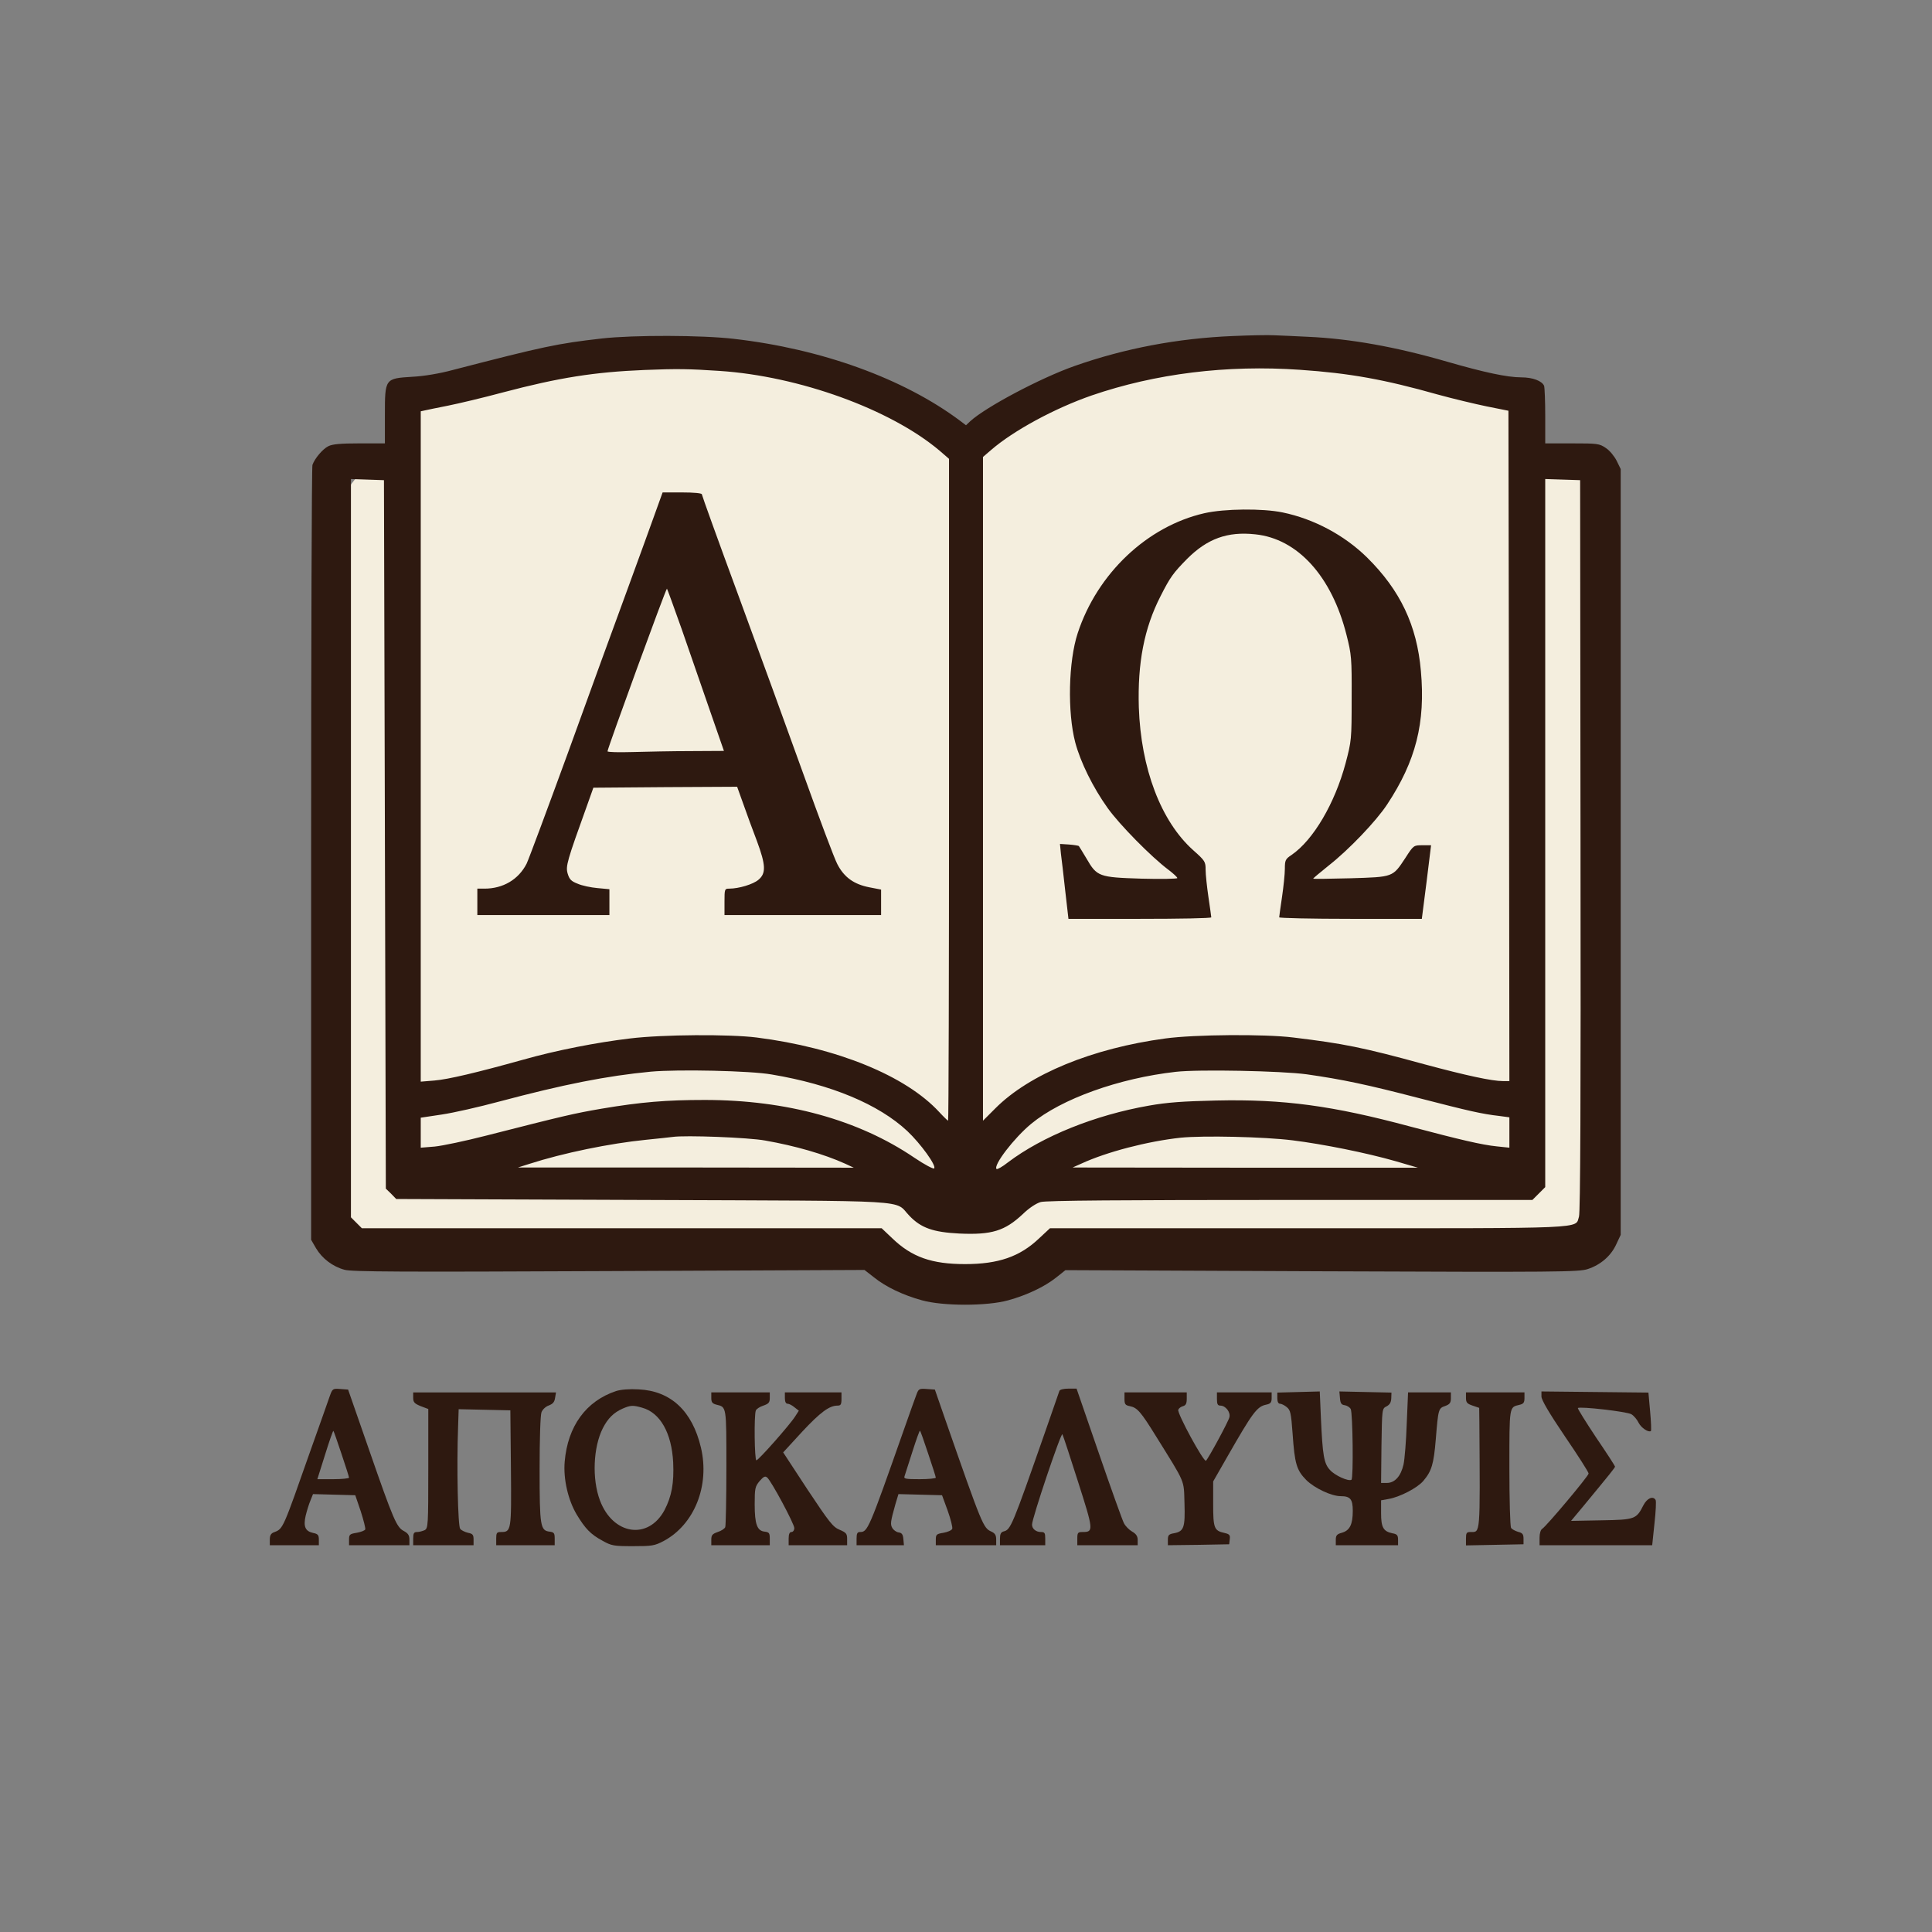 <?xml version="1.0" encoding="UTF-8" standalone="no"?>
<svg
   version="1.0"
   width="1024pt"
   height="1024pt"
   viewBox="0 0 1024 1024"
   preserveAspectRatio="xMidYMid meet"
   id="svg13"
   sodipodi:docname="app_icon (1).svg"
   inkscape:version="1.4 (86a8ad7, 2024-10-11)"
   xmlns:inkscape="http://www.inkscape.org/namespaces/inkscape"
   xmlns:sodipodi="http://sodipodi.sourceforge.net/DTD/sodipodi-0.dtd"
   xmlns="http://www.w3.org/2000/svg"
   xmlns:svg="http://www.w3.org/2000/svg">
  <rect x="0" y="0" width="1024" height="1024" fill="#808080" stroke="none"/>
  <g
     transform="translate(0,1024) scale(0.1,-0.1)"
     fill="#000000"
     stroke="none"
     id="g13">
    <path
       d="M8170 2838 c0 -18 41 -88 125 -212 69 -101 125 -189 125 -196 0 -13 -225 -281 -246 -293 -8 -5 -14 -24 -14 -47 l0 -40 298 0 299 0 12 115 c7 63 10 119 6 125 -14 23 -45 9 -64 -27 -38 -75 -44 -78 -223 -81 l-161 -3 65 78 c146 177 168 204 168 210 0 3 -45 73 -101 155 -55 83 -98 152 -96 155 10 10 263 -19 284 -33 13 -8 30 -28 38 -45 14 -27 51 -52 65 -44 3 2 1 49 -4 104 l-9 100 -283 3 -284 3 0 -27z"
       id="path9"
       inkscape:label="text_s"
       style="fill:#2e1910;fill-opacity:1" />
    <path
       d="M7770 2831 c0 -25 6 -31 35 -41 l35 -12 1 -76 c4 -606 6 -582 -47 -582 -21 0 -24 -5 -24 -35 l0 -36 153 3 152 3 0 29 c0 24 -5 31 -29 37 -16 5 -33 14 -37 21 -5 7 -9 151 -9 319 0 329 -1 320 53 333 22 5 27 12 27 36 l0 30 -155 0 -155 0 0 -29z"
       id="path13"
       inkscape:label="text_i"
       style="fill:#2e1910;fill-opacity:1" />
    <path
       d="M6883 2862 l-113 -3 0 -29 c0 -19 5 -30 14 -30 8 0 24 -8 36 -18 20 -16 23 -32 31 -140 11 -161 21 -194 73 -247 44 -43 133 -85 182 -85 51 0 64 -16 64 -78 0 -72 -16 -104 -58 -116 -26 -7 -32 -14 -32 -37 l0 -29 165 0 165 0 0 29 c0 23 -5 30 -29 34 -49 10 -61 31 -61 107 l0 68 39 7 c60 10 154 59 185 96 44 52 55 88 66 221 13 160 14 164 50 176 24 9 30 17 30 41 l0 31 -113 0 -114 0 -7 -166 c-3 -91 -11 -188 -17 -216 -14 -62 -46 -98 -89 -98 l-30 0 2 197 c3 197 3 197 27 209 17 9 24 21 25 43 l1 30 -138 3 -138 3 3 -35 c2 -28 8 -36 26 -38 12 -2 26 -11 31 -20 11 -21 15 -368 4 -375 -16 -10 -89 23 -114 52 -32 34 -39 77 -48 276 l-6 140 -112 -3z"
       id="path8"
       inkscape:label="text_psi"
       transform="translate(0,2.5e-4)"
       style="fill:#2e1910;fill-opacity:1" />
    <path
       d="M5960 2826 c0 -29 4 -34 29 -39 39 -8 58 -30 139 -161 158 -254 146 -227 150 -353 4 -128 -3 -149 -53 -159 -30 -5 -35 -10 -35 -35 l0 -29 163 2 162 3 3 27 c3 22 -2 27 -28 33 -55 12 -60 25 -60 155 l0 118 75 131 c134 234 157 266 206 276 24 5 29 12 29 36 l0 29 -145 0 -145 0 0 -35 c0 -27 4 -35 18 -35 28 0 55 -35 48 -62 -6 -24 -110 -216 -124 -230 -11 -11 -154 252 -147 270 3 8 14 16 25 19 15 4 20 14 20 39 l0 34 -165 0 -165 0 0 -34z"
       id="path12"
       inkscape:label="text_u"
       transform="translate(0,2.5e-4)"
       style="fill:#2e1910;fill-opacity:1" />
    <path
       d="M5615 2868 c-2 -7 -36 -103 -74 -213 -177 -506 -184 -523 -222 -532 -14 -4 -19 -14 -19 -39 l0 -34 120 0 120 0 0 35 c0 30 -3 35 -23 35 -26 0 -47 17 -47 39 -1 31 154 491 161 479 4 -7 41 -120 83 -252 82 -256 83 -266 25 -266 -26 0 -29 -3 -29 -35 l0 -35 160 0 160 0 0 28 c0 19 -8 32 -29 44 -16 9 -36 29 -44 45 -8 15 -68 182 -133 371 l-118 342 -43 0 c-26 0 -45 -5 -48 -12z"
       id="path7"
       inkscape:label="text_l"
       transform="translate(0,2.5e-4)"
       style="fill:#2e1910;fill-opacity:1" />
    <path
       d="M4859 2853 c-6 -15 -37 -102 -69 -193 -186 -529 -191 -540 -232 -540 -14 0 -18 -8 -18 -35 l0 -35 126 0 125 0 -3 33 c-2 24 -8 33 -26 35 -12 2 -27 13 -33 24 -11 20 -9 33 17 126 l16 53 115 -3 116 -3 30 -82 c16 -45 27 -89 24 -96 -3 -8 -24 -17 -46 -21 -37 -6 -41 -9 -41 -36 l0 -30 160 0 160 0 0 30 c0 23 -6 33 -25 42 -44 20 -47 27 -248 603 l-52 150 -43 3 c-38 3 -43 1 -53 -25z m61 -319 c22 -65 40 -122 40 -126 0 -4 -39 -8 -86 -8 -73 0 -85 2 -80 15 3 9 22 68 42 131 20 63 38 113 40 111 3 -2 22 -57 44 -123z"
       id="path6"
       inkscape:label="text_a2"
       transform="translate(0,2.5e-4)"
       style="fill:#2e1910;fill-opacity:1" />
    <path
       d="M3770 2831 c0 -23 5 -30 27 -36 54 -13 53 -6 53 -330 0 -167 -3 -310 -6 -319 -3 -8 -21 -20 -40 -26 -28 -10 -34 -16 -34 -41 l0 -29 155 0 155 0 0 34 c0 30 -3 35 -27 38 -40 4 -53 39 -53 145 0 84 2 94 26 123 21 24 29 28 40 19 22 -18 144 -246 144 -268 0 -12 -7 -21 -15 -21 -10 0 -15 -11 -15 -35 l0 -35 155 0 155 0 0 33 c0 28 -5 34 -40 49 -35 14 -55 40 -170 213 l-129 197 100 109 c98 105 145 139 188 139 17 0 21 6 21 35 l0 35 -150 0 -150 0 0 -30 c0 -19 5 -30 14 -30 8 0 24 -8 37 -19 l23 -18 -20 -31 c-27 -43 -194 -232 -205 -232 -10 0 -13 239 -3 264 3 8 21 20 40 26 28 10 34 16 34 41 l0 29 -155 0 -155 0 0 -29z"
       id="path11"
       inkscape:label="text_k"
       transform="translate(0,2.5e-4)"
       style="fill:#2e1910;fill-opacity:1" />
    <path
       d="M3265 2867 c-159 -53 -256 -186 -272 -374 -8 -92 18 -204 64 -281 45 -74 73 -104 136 -138 48 -27 60 -29 162 -29 101 0 114 2 162 27 163 87 246 293 198 496 -46 194 -160 300 -330 308 -49 3 -95 -1 -120 -9z m138 -88 c96 -26 157 -134 165 -290 5 -110 -8 -180 -46 -253 -86 -160 -273 -132 -342 51 -43 114 -36 282 15 383 27 53 58 83 105 104 42 18 54 19 103 5z"
       id="path5"
       inkscape:label="text_o"
       transform="translate(0,2.5e-4)"
       style="fill:#2e1910;fill-opacity:1" />
    <path
       d="M2190 2832 c0 -24 6 -31 40 -45 l40 -15 0 -316 c0 -301 -1 -316 -19 -326 -11 -5 -29 -10 -40 -10 -17 0 -21 -6 -21 -35 l0 -35 160 0 160 0 0 30 c0 26 -5 31 -30 36 -16 4 -35 13 -41 21 -12 14 -19 330 -11 541 l3 93 137 -3 137 -3 3 -307 c3 -334 2 -338 -54 -338 -21 0 -24 -5 -24 -35 l0 -35 155 0 155 0 0 34 c0 30 -3 35 -27 38 -49 6 -53 28 -53 330 0 160 4 288 10 303 6 15 22 30 39 36 21 8 30 18 33 40 l5 29 -379 0 -378 0 0 -28z"
       id="path10"
       inkscape:label="text_p"
       transform="translate(0,2.5e-4)"
       style="fill:#2e1910;fill-opacity:1" />
    <path
       d="M1747 2838 c-8 -24 -54 -153 -102 -288 -146 -415 -144 -413 -192 -431 -17 -6 -23 -17 -23 -39 l0 -30 130 0 130 0 0 29 c0 25 -5 31 -30 36 -42 9 -53 34 -40 91 6 25 17 61 25 80 l14 35 112 -3 112 -3 29 -85 c15 -47 26 -90 24 -96 -2 -6 -23 -14 -45 -18 -37 -6 -41 -9 -41 -36 l0 -30 160 0 160 0 0 30 c0 22 -7 33 -29 45 -39 20 -55 57 -186 434 l-110 316 -41 3 c-41 3 -42 2 -57 -40z m63 -304 c22 -65 40 -122 40 -126 0 -4 -38 -8 -84 -8 l-84 0 41 130 c22 71 42 128 44 126 2 -1 21 -56 43 -122z"
       id="path4"
       inkscape:label="text_a1"
       transform="translate(0,2.5e-4)"
       style="fill:#2e1910;fill-opacity:1" />
    <path
       d="m 6700.38,8359.647 c 351.893,5.468 849.504,-81.793 1175.129,-175.713 238.756,-88.744 190.475,-43.195 205.533,-411.555 198.697,-31.39 291.23,69.692 430.295,-34.557 -0.072,-500.377 -6.987,-1855.19 -7.089,-2355.567 -13.995,-385.815 60.673,-1390.764 -47.405,-1766.179 -374.017,-31.206 -2498.22,-88.408 -3307.191,-87.407 -871.412,-1.478 -2636.523,80.708 -3377.474,74.541 -32.781,894.896 -88.61,1563.355 -71.535,2457.444 -5.227,527.899 -63.092,1832.688 373.498,1691.93 80.707,469.111 -108.885,407.731 102.907,403.315 1282.309,276.34 1577.76,317.039 2975.556,-192.528 541.698,255.49 847.807,385.398 1547.777,396.275 z"
       fill="#f4eede"
       id="path3-0"
       style="stroke-width:11.315"
       inkscape:label="book_back"
       sodipodi:nodetypes="scccccccccccs" />
    <path
       d="M6384 7520 c-303 -69 -568 -319 -672 -636 -49 -149 -55 -418 -13 -579 28 -105 94 -239 172 -348 62 -87 231 -259 322 -327 25 -19 47 -39 47 -44 0 -4 -85 -6 -191 -3 -225 7 -235 11 -290 106 -20 34 -39 64 -41 67 -3 2 -26 6 -53 8 l-47 3 5 -51 c4 -28 14 -117 23 -198 l17 -148 379 0 c208 0 378 3 378 8 0 4 -7 52 -15 107 -8 55 -15 120 -15 145 0 43 -3 48 -66 104 -171 153 -277 433 -288 757 -7 235 28 419 115 589 51 101 68 124 141 198 107 107 214 146 361 130 225 -23 406 -223 484 -534 26 -103 28 -121 27 -334 0 -221 -1 -227 -32 -345 -57 -213 -171 -407 -286 -486 -33 -22 -36 -28 -36 -74 0 -27 -7 -95 -15 -149 -8 -55 -15 -103 -15 -108 0 -4 170 -8 378 -8 l378 0 25 195 24 195 -46 0 c-46 0 -47 0 -90 -67 -68 -103 -63 -101 -291 -108 -109 -3 -198 -4 -198 -2 0 2 37 33 83 70 107 84 251 235 309 323 152 230 204 433 179 708 -21 242 -110 428 -285 601 -121 119 -283 205 -448 239 -106 22 -308 20 -414 -4z"
       id="path3"
       inkscape:label="book_omega"
       transform="translate(0,2.5e-4)"
       style="fill:#2e1910;fill-opacity:1" />
    <path
       d="M3477 7533 c-19 -54 -87 -240 -150 -413 -64 -173 -206 -564 -316 -868 -111 -304 -210 -570 -220 -590 -43 -84 -125 -132 -223 -132 l-38 0 0 -70 0 -70 350 0 350 0 0 69 0 68 -64 6 c-34 3 -82 13 -104 23 -34 13 -44 23 -53 53 -12 40 -4 66 104 366 l32 90 381 3 381 2 33 -92 c18 -51 50 -139 72 -196 47 -127 49 -171 8 -205 -28 -24 -104 -47 -155 -47 -24 0 -25 -2 -25 -70 l0 -70 415 0 415 0 0 68 0 67 -62 12 c-82 16 -134 53 -170 123 -16 30 -96 244 -179 475 -83 231 -238 657 -345 948 -107 290 -194 532 -194 537 0 6 -43 10 -104 10 l-104 0 -35 -97z m137 -630 c42 -120 109 -314 149 -430 l74 -213 -176 -1 c-97 0 -236 -3 -308 -5 -73 -2 -133 -1 -133 4 0 15 309 862 315 862 1 0 37 -98 79 -217z"
       id="path2"
       inkscape:label="book_alpha"
       transform="translate(0,2.5e-4)"
       style="fill:#2e1910;fill-opacity:1" />
    <path
       d="M6535 8459 c-292 -12 -573 -65 -840 -159 -179 -63 -470 -217 -553 -293 l-22 -21 -33 25 c-299 223 -733 380 -1197 433 -170 20 -531 21 -700 2 -237 -27 -307 -42 -790 -167 -70 -19 -154 -33 -215 -36 -145 -9 -145 -9 -145 -203 l0 -150 -135 0 c-101 0 -143 -4 -165 -15 -30 -15 -72 -65 -84 -99 -4 -11 -7 -939 -7 -2063 l0 -2044 26 -45 c32 -54 88 -97 151 -114 37 -11 304 -12 1401 -7 l1355 6 50 -39 c63 -51 156 -95 255 -122 112 -31 344 -31 456 0 98 27 192 71 255 121 l49 39 1359 -6 c1250 -5 1364 -4 1410 12 67 22 122 69 150 130 l24 51 0 2029 0 2030 -21 43 c-12 24 -37 55 -57 68 -35 24 -44 25 -179 25 l-143 0 0 144 c0 79 -3 152 -6 161 -11 26 -60 45 -121 45 -75 0 -199 27 -393 83 -269 78 -512 122 -738 132 -64 3 -144 7 -177 8 -33 2 -132 0 -220 -4z m-2720 -185 c420 -28 902 -202 1163 -421 l52 -45 0 -1754 c0 -965 -2 -1754 -5 -1754 -2 0 -24 21 -47 46 -177 192 -541 341 -968 395 -143 18 -498 16 -670 -5 -177 -21 -392 -63 -565 -112 -251 -70 -400 -105 -472 -111 l-73 -6 0 1776 0 1777 23 5 c12 3 67 14 122 25 55 11 186 42 290 70 299 79 485 108 750 119 172 7 236 6 400 -5z m3075 6 c263 -18 447 -51 730 -131 80 -22 197 -50 260 -63 l115 -23 3 -1776 2 -1777 -34 0 c-58 0 -193 29 -416 89 -328 90 -431 110 -695 142 -151 19 -524 16 -678 -5 -387 -52 -721 -189 -902 -371 l-65 -65 0 1759 0 1759 43 37 c119 103 337 221 533 289 338 116 716 163 1104 136z m-4850 -2462 l5 -1878 28 -27 27 -28 1308 -5 c1469 -6 1327 3 1412 -84 62 -65 127 -87 264 -94 173 -8 242 14 337 103 34 33 71 57 95 64 27 8 427 11 1323 11 l1283 0 34 34 34 34 0 1876 0 1877 93 -3 92 -3 2 -1935 c2 -1352 -1 -1945 -8 -1968 -22 -66 73 -62 -1436 -62 l-1368 0 -58 -54 c-102 -97 -216 -136 -392 -136 -176 0 -282 37 -385 136 l-57 54 -1377 0 -1378 0 -29 29 -29 29 0 1957 0 1956 88 -3 87 -3 5 -1877z m2050 -1273 c316 -53 567 -158 719 -300 70 -66 156 -184 142 -198 -4 -4 -52 21 -105 57 -296 201 -677 306 -1111 306 -203 0 -337 -11 -545 -46 -151 -26 -197 -37 -613 -143 -109 -28 -232 -54 -273 -58 l-74 -6 0 80 0 79 113 17 c61 9 197 40 301 68 345 92 574 137 806 159 144 13 528 5 640 -15z m2835 1 c190 -27 322 -55 595 -126 268 -69 332 -84 428 -95 l52 -7 0 -80 0 -81 -67 7 c-79 8 -194 35 -458 105 -413 111 -672 146 -1030 138 -176 -4 -259 -10 -355 -27 -286 -50 -564 -162 -748 -301 -29 -23 -56 -38 -60 -35 -19 19 93 165 184 240 160 132 464 241 765 275 121 14 562 5 694 -13z m-2870 -351 c160 -28 312 -72 425 -123 l45 -21 -890 1 -890 0 60 19 c180 58 428 109 620 128 61 6 124 13 140 15 67 10 404 -3 490 -19z m2796 1 c161 -20 390 -66 544 -110 l120 -35 -915 0 -915 1 45 20 c136 63 353 119 528 138 120 12 441 5 593 -14z"
       id="path1"
       inkscape:label="book"
       transform="translate(0,2.5e-4)"
       style="stroke:none;stroke-opacity:1;fill:#2e1910;fill-opacity:1" />
  </g>
</svg>
